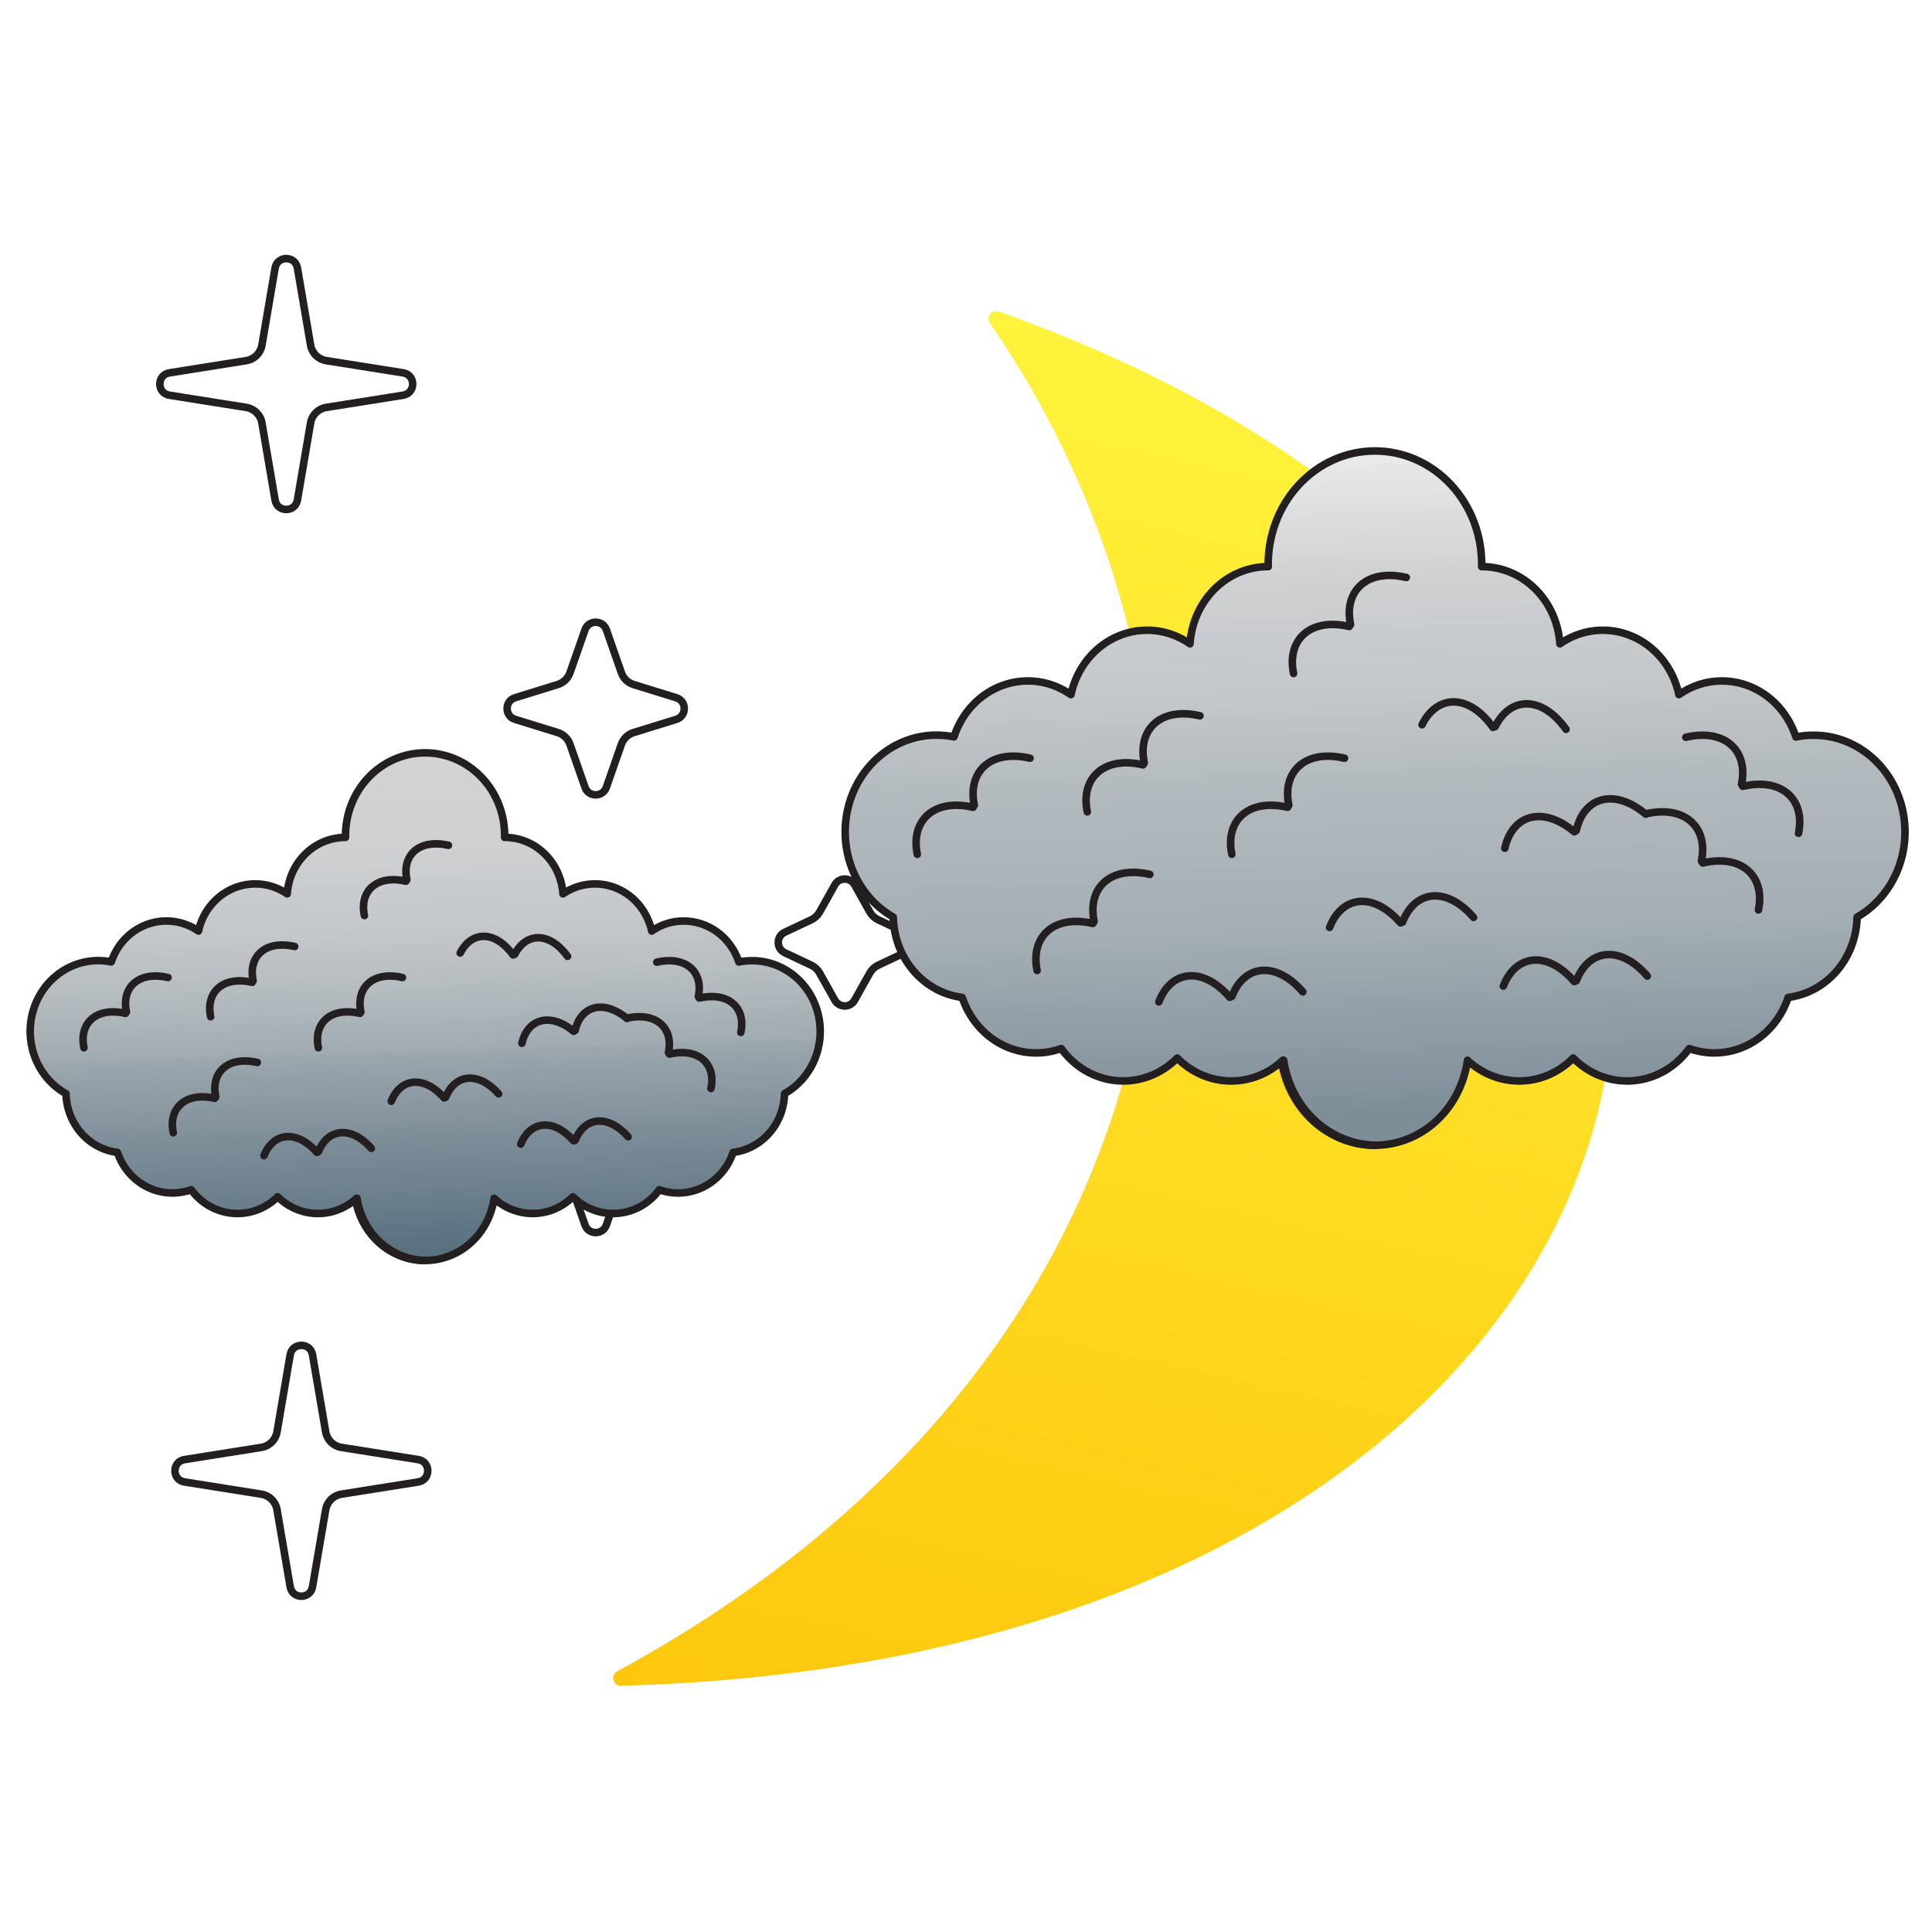 <svg width="128" height="128" viewBox="0 0 128 128" fill="none" xmlns="http://www.w3.org/2000/svg">
<rect width="128" height="128" fill="white"/>
<path d="M18.226 17.756C18.368 16.924 19.563 16.924 19.705 17.756L20.578 22.869C20.669 23.397 21.085 23.809 21.614 23.893L26.708 24.702C27.552 24.836 27.552 26.05 26.708 26.184L21.614 26.993C21.085 27.077 20.669 27.489 20.578 28.017L19.705 33.13C19.563 33.962 18.368 33.962 18.226 33.13L17.353 28.017C17.263 27.489 16.846 27.077 16.317 26.993L11.223 26.184C10.38 26.05 10.38 24.836 11.223 24.702L16.317 23.893C16.846 23.809 17.263 23.397 17.353 22.869L18.226 17.756Z" fill="white" stroke="#231F20" stroke-width="0.5"/>
<path d="M19.226 89.756C19.368 88.924 20.563 88.924 20.705 89.756L21.578 94.869C21.669 95.397 22.085 95.809 22.614 95.893L27.708 96.702C28.552 96.836 28.552 98.05 27.708 98.184L22.614 98.993C22.085 99.077 21.669 99.489 21.578 100.017L20.705 105.13C20.563 105.962 19.368 105.962 19.226 105.13L18.353 100.017C18.263 99.489 17.846 99.077 17.317 98.993L12.223 98.184C11.38 98.05 11.38 96.836 12.223 96.702L17.317 95.893C17.846 95.809 18.263 95.397 18.353 94.869L19.226 89.756Z" fill="white" stroke="#231F20" stroke-width="0.5"/>
<path d="M38.758 41.727C38.992 41.057 39.939 41.057 40.174 41.727L41.167 44.569C41.298 44.944 41.598 45.234 41.977 45.351L44.805 46.227C45.51 46.445 45.51 47.441 44.805 47.66L41.977 48.535C41.598 48.652 41.298 48.942 41.167 49.317L40.174 52.159C39.939 52.829 38.992 52.829 38.758 52.159L37.764 49.317C37.633 48.942 37.333 48.652 36.954 48.535L34.126 47.66C33.421 47.441 33.421 46.445 34.126 46.227L36.954 45.351C37.333 45.234 37.633 44.944 37.764 44.569L38.758 41.727Z" fill="white" stroke="#231F20" stroke-width="0.5"/>
<path d="M38.758 70.727C38.992 70.057 39.939 70.057 40.174 70.727L41.167 73.569C41.298 73.944 41.598 74.234 41.977 74.351L44.805 75.227C45.51 75.445 45.51 76.442 44.805 76.659L41.977 77.535C41.598 77.652 41.298 77.942 41.167 78.317L40.174 81.159C39.939 81.829 38.992 81.829 38.758 81.159L37.764 78.317C37.633 77.942 37.333 77.652 36.954 77.535L34.126 76.659C33.421 76.442 33.421 75.445 34.126 75.227L36.954 74.351C37.333 74.234 37.633 73.944 37.764 73.569L38.758 70.727Z" fill="white" stroke="#231F20" stroke-width="0.5"/>
<path d="M55.311 58.621C55.598 58.111 56.333 58.111 56.62 58.621L57.627 60.419C57.755 60.646 57.95 60.828 58.185 60.939L59.938 61.764C60.512 62.035 60.512 62.851 59.938 63.121L58.185 63.947C57.95 64.058 57.755 64.24 57.627 64.467L56.62 66.264C56.333 66.776 55.598 66.776 55.311 66.264L54.304 64.467C54.176 64.24 53.981 64.058 53.746 63.947L51.993 63.121C51.419 62.851 51.419 62.035 51.993 61.764L53.746 60.939C53.981 60.828 54.176 60.646 54.304 60.419L55.311 58.621Z" fill="white" stroke="#231F20" stroke-width="0.5"/>
<path d="M41.15 111.686C115.146 109.671 131.112 43.747 66.177 20.642C65.717 20.478 65.29 20.999 65.568 21.4C84.004 48.028 81.453 88.701 40.886 110.73C40.423 110.982 40.623 111.701 41.15 111.686Z" fill="url(#paint0_linear_57_825)"/>
<path d="M49.81 63.648C49.522 63.648 49.234 63.677 48.951 63.734C48.69 62.943 48.198 62.255 47.544 61.769C46.889 61.282 46.105 61.02 45.301 61.019C44.545 61.016 43.806 61.247 43.177 61.683C43.038 61.051 42.755 60.463 42.35 59.97C41.946 59.477 41.434 59.093 40.856 58.851C40.278 58.609 39.652 58.516 39.033 58.581C38.413 58.645 37.817 58.864 37.297 59.22C37.23 58.223 36.808 57.287 36.114 56.596C35.42 55.905 34.504 55.508 33.544 55.481H33.433C33.449 54.751 33.324 54.025 33.066 53.346C32.808 52.667 32.422 52.048 31.931 51.526C31.44 51.004 30.854 50.589 30.207 50.306C29.56 50.023 28.865 49.877 28.163 49.877C27.461 49.877 26.766 50.023 26.119 50.306C25.472 50.589 24.886 51.004 24.395 51.526C23.904 52.048 23.518 52.667 23.26 53.346C23.002 54.025 22.877 54.751 22.892 55.481H22.782C21.822 55.508 20.905 55.905 20.211 56.596C19.517 57.287 19.096 58.223 19.029 59.22C18.508 58.864 17.913 58.645 17.293 58.581C16.673 58.516 16.048 58.609 15.47 58.851C14.892 59.093 14.379 59.477 13.975 59.97C13.571 60.463 13.287 61.051 13.149 61.683C12.657 61.345 12.098 61.129 11.514 61.051C10.93 60.973 10.336 61.035 9.778 61.233C9.221 61.43 8.714 61.758 8.297 62.191C7.88 62.623 7.563 63.15 7.372 63.729C7.09 63.671 6.803 63.643 6.516 63.643C5.512 63.64 4.535 63.987 3.742 64.628C2.948 65.269 2.384 66.168 2.138 67.181C1.891 68.194 1.978 69.264 2.383 70.22C2.788 71.176 3.489 71.964 4.374 72.458C4.396 73.425 4.753 74.351 5.378 75.066C6.004 75.781 6.857 76.237 7.78 76.35C8.117 77.35 8.82 78.17 9.735 78.634C10.65 79.097 11.704 79.166 12.669 78.826C12.998 79.274 13.415 79.644 13.892 79.913C14.368 80.182 14.894 80.343 15.435 80.387C15.975 80.43 16.518 80.355 17.029 80.165C17.54 79.976 18.006 79.677 18.398 79.287C19.081 79.966 19.979 80.36 20.922 80.396C21.866 80.432 22.789 80.107 23.518 79.482C23.55 79.454 23.583 79.425 23.613 79.394C23.759 80.463 24.248 81.449 25 82.193C25.753 82.937 26.725 83.394 27.758 83.491C28.792 83.588 29.827 83.318 30.695 82.726C31.563 82.134 32.213 81.254 32.54 80.229C32.63 79.959 32.696 79.68 32.735 79.396L32.833 79.485C33.526 80.074 34.393 80.397 35.288 80.399C36.281 80.399 37.236 80.001 37.955 79.287C38.347 79.677 38.813 79.976 39.323 80.165C39.834 80.355 40.377 80.43 40.917 80.387C41.458 80.343 41.983 80.182 42.459 79.913C42.936 79.644 43.352 79.274 43.682 78.826C44.646 79.166 45.7 79.097 46.616 78.634C47.531 78.17 48.234 77.35 48.571 76.35C49.494 76.237 50.347 75.781 50.972 75.066C51.598 74.351 51.955 73.425 51.976 72.458C52.861 71.962 53.56 71.172 53.963 70.214C54.366 69.257 54.45 68.187 54.201 67.174C53.952 66.161 53.385 65.264 52.59 64.625C51.794 63.986 50.817 63.642 49.812 63.648H49.81Z" fill="url(#paint1_linear_57_825)" stroke="#231F20" stroke-width="0.5" stroke-linecap="round" stroke-linejoin="round"/>
<path d="M28.219 83.512H28.162C27.181 83.512 26.226 83.19 25.43 82.594C24.635 81.997 24.041 81.155 23.73 80.188C23.654 79.958 23.597 79.722 23.56 79.482C23.593 79.454 23.625 79.425 23.655 79.394C23.824 80.531 24.375 81.57 25.211 82.325C26.047 83.079 27.113 83.5 28.219 83.512Z" stroke="#231F20" stroke-width="0.5" stroke-linecap="round" stroke-linejoin="round"/>
<path d="M19.524 62.709C17.588 62.266 16.424 63.354 16.772 64.984L16.709 65.083C14.775 64.64 13.612 65.731 13.957 67.361" stroke="#231F20" stroke-width="0.5" stroke-linecap="round" stroke-linejoin="round"/>
<path d="M11.13 64.763C9.193 64.32 8.03 65.411 8.377 67.041L8.315 67.139C6.381 66.697 5.217 67.785 5.563 69.418" stroke="#231F20" stroke-width="0.5" stroke-linecap="round" stroke-linejoin="round"/>
<path d="M17.047 70.391C15.111 69.949 13.947 71.039 14.295 72.669L14.232 72.768C12.298 72.326 11.135 73.414 11.48 75.046" stroke="#231F20" stroke-width="0.5" stroke-linecap="round" stroke-linejoin="round"/>
<path d="M26.663 64.763C24.729 64.32 23.565 65.411 23.91 67.041L23.848 67.139C21.911 66.697 20.75 67.785 21.096 69.418" stroke="#231F20" stroke-width="0.5" stroke-linecap="round" stroke-linejoin="round"/>
<path d="M33.033 72.474C31.692 70.956 30.141 71.151 29.53 72.695L29.425 72.739C28.084 71.222 26.533 71.417 25.922 72.961" stroke="#231F20" stroke-width="0.5" stroke-linecap="round" stroke-linejoin="round"/>
<path d="M24.601 76.082C23.262 74.562 21.709 74.757 21.098 76.301L20.993 76.345C19.652 74.827 18.098 75.023 17.49 76.566" stroke="#231F20" stroke-width="0.5" stroke-linecap="round" stroke-linejoin="round"/>
<path d="M41.615 75.317C40.277 73.796 38.723 73.994 38.112 75.538L38.007 75.582C36.669 74.062 35.115 74.26 34.504 75.801" stroke="#231F20" stroke-width="0.5" stroke-linecap="round" stroke-linejoin="round"/>
<path d="M41.535 67.47C39.979 66.192 38.475 66.64 38.105 68.267L38.007 68.327C36.453 67.048 34.95 67.496 34.577 69.123" stroke="#231F20" stroke-width="0.5" stroke-linecap="round" stroke-linejoin="round"/>
<path d="M37.602 63.362C36.406 61.717 34.85 61.758 34.099 63.234L33.991 63.268C32.795 61.623 31.239 61.665 30.488 63.141" stroke="#231F20" stroke-width="0.5" stroke-linecap="round" stroke-linejoin="round"/>
<path d="M29.71 56.005C27.774 55.562 26.61 56.653 26.958 58.283L26.895 58.382C24.961 57.939 23.798 59.027 24.143 60.66" stroke="#231F20" stroke-width="0.5" stroke-linecap="round" stroke-linejoin="round"/>
<path d="M43.514 63.747C45.449 63.305 46.612 64.393 46.267 66.025L46.329 66.124C48.266 65.682 49.427 66.77 49.081 68.4" stroke="#231F20" stroke-width="0.5" stroke-linecap="round" stroke-linejoin="round"/>
<path d="M41.535 67.46C43.469 67.017 44.633 68.108 44.288 69.738L44.35 69.837C46.287 69.394 47.448 70.482 47.102 72.115" stroke="#231F20" stroke-width="0.5" stroke-linecap="round" stroke-linejoin="round"/>
<path d="M120.133 48.711C119.746 48.71 119.361 48.749 118.981 48.828C118.631 47.745 117.971 46.806 117.093 46.14C116.215 45.474 115.163 45.116 114.084 45.115C113.07 45.111 112.078 45.427 111.234 46.023C111.049 45.159 110.668 44.355 110.126 43.681C109.584 43.006 108.896 42.481 108.121 42.15C107.346 41.819 106.507 41.692 105.675 41.78C104.844 41.868 104.045 42.168 103.346 42.655C103.257 41.291 102.691 40.012 101.76 39.066C100.829 38.121 99.6 37.578 98.311 37.542H98.164C98.184 36.543 98.017 35.55 97.671 34.621C97.324 33.692 96.807 32.846 96.148 32.132C95.49 31.418 94.703 30.851 93.835 30.463C92.967 30.076 92.035 29.877 91.093 29.877C90.151 29.877 89.219 30.076 88.351 30.463C87.483 30.851 86.697 31.418 86.038 32.132C85.379 32.846 84.862 33.692 84.516 34.621C84.17 35.55 84.002 36.543 84.022 37.542H83.875C82.587 37.578 81.357 38.121 80.426 39.066C79.495 40.012 78.93 41.291 78.84 42.655C78.142 42.168 77.343 41.868 76.511 41.78C75.68 41.692 74.841 41.819 74.066 42.15C73.29 42.481 72.602 43.006 72.06 43.681C71.518 44.355 71.138 45.159 70.952 46.023C70.293 45.561 69.542 45.266 68.758 45.159C67.975 45.052 67.178 45.137 66.43 45.407C65.682 45.677 65.002 46.126 64.443 46.717C63.883 47.309 63.459 48.029 63.202 48.821C62.824 48.742 62.439 48.703 62.054 48.704C60.706 48.7 59.396 49.174 58.332 50.051C57.268 50.927 56.51 52.156 56.18 53.542C55.85 54.927 55.966 56.39 56.509 57.698C57.053 59.006 57.993 60.083 59.181 60.759C59.21 62.081 59.688 63.348 60.528 64.326C61.367 65.303 62.511 65.927 63.749 66.082C64.201 67.449 65.144 68.571 66.372 69.205C67.6 69.839 69.014 69.933 70.308 69.468C70.75 70.08 71.309 70.587 71.949 70.954C72.588 71.322 73.293 71.543 74.018 71.602C74.743 71.662 75.472 71.558 76.157 71.299C76.842 71.04 77.468 70.631 77.994 70.098C78.91 71.026 80.115 71.566 81.38 71.615C82.646 71.664 83.884 71.22 84.862 70.365C84.905 70.326 84.949 70.287 84.989 70.244C85.185 71.706 85.841 73.055 86.85 74.073C87.86 75.09 89.164 75.715 90.55 75.848C91.937 75.98 93.326 75.611 94.49 74.802C95.654 73.992 96.527 72.789 96.966 71.387C97.086 71.017 97.174 70.635 97.227 70.248L97.358 70.369C98.288 71.174 99.451 71.616 100.651 71.618C101.984 71.619 103.265 71.075 104.229 70.098C104.755 70.631 105.38 71.04 106.065 71.299C106.75 71.558 107.478 71.662 108.203 71.602C108.928 71.543 109.633 71.322 110.272 70.954C110.911 70.586 111.47 70.08 111.912 69.468C113.206 69.933 114.62 69.839 115.848 69.205C117.076 68.571 118.018 67.449 118.471 66.082C119.709 65.927 120.853 65.303 121.692 64.326C122.532 63.348 123.01 62.081 123.039 60.759C124.225 60.08 125.163 59 125.704 57.691C126.245 56.381 126.357 54.917 126.023 53.532C125.69 52.147 124.929 50.92 123.862 50.047C122.795 49.173 121.484 48.703 120.136 48.711H120.133Z" fill="url(#paint2_linear_57_825)" stroke="#231F20" stroke-width="0.5" stroke-linecap="round" stroke-linejoin="round"/>
<path d="M91.169 75.877H91.091C89.776 75.876 88.495 75.436 87.428 74.621C86.361 73.805 85.563 72.653 85.147 71.33C85.045 71.016 84.969 70.693 84.919 70.365C84.962 70.326 85.006 70.287 85.046 70.244C85.272 71.8 86.012 73.221 87.133 74.252C88.254 75.284 89.684 75.86 91.169 75.877Z" stroke="#231F20" stroke-width="0.5" stroke-linecap="round" stroke-linejoin="round"/>
<path d="M79.504 47.425C76.906 46.82 75.346 48.309 75.812 50.537L75.728 50.673C73.134 50.067 71.573 51.559 72.036 53.788" stroke="#231F20" stroke-width="0.5" stroke-linecap="round" stroke-linejoin="round"/>
<path d="M68.243 50.235C65.645 49.629 64.084 51.121 64.551 53.35L64.467 53.485C61.872 52.88 60.312 54.368 60.775 56.601" stroke="#231F20" stroke-width="0.5" stroke-linecap="round" stroke-linejoin="round"/>
<path d="M76.181 57.932C73.584 57.327 72.023 58.819 72.489 61.048L72.405 61.183C69.811 60.578 68.25 62.066 68.713 64.298" stroke="#231F20" stroke-width="0.5" stroke-linecap="round" stroke-linejoin="round"/>
<path d="M89.081 50.235C86.486 49.629 84.925 51.121 85.389 53.35L85.305 53.485C82.707 52.88 81.149 54.368 81.612 56.601" stroke="#231F20" stroke-width="0.5" stroke-linecap="round" stroke-linejoin="round"/>
<path d="M97.627 60.781C95.828 58.705 93.747 58.972 92.927 61.083L92.787 61.144C90.987 59.068 88.906 59.335 88.087 61.446" stroke="#231F20" stroke-width="0.5" stroke-linecap="round" stroke-linejoin="round"/>
<path d="M86.315 65.715C84.519 63.636 82.435 63.903 81.616 66.014L81.475 66.075C79.676 63.999 77.591 64.266 76.776 66.377" stroke="#231F20" stroke-width="0.5" stroke-linecap="round" stroke-linejoin="round"/>
<path d="M109.14 64.668C107.344 62.589 105.26 62.86 104.441 64.971L104.3 65.032C102.504 62.952 100.419 63.223 99.6 65.331" stroke="#231F20" stroke-width="0.5" stroke-linecap="round" stroke-linejoin="round"/>
<path d="M109.032 53.938C106.945 52.189 104.927 52.802 104.431 55.027L104.3 55.109C102.215 53.361 100.198 53.973 99.698 56.198" stroke="#231F20" stroke-width="0.5" stroke-linecap="round" stroke-linejoin="round"/>
<path d="M103.756 48.319C102.151 46.069 100.064 46.126 99.057 48.145L98.912 48.191C97.308 45.941 95.22 45.998 94.213 48.017" stroke="#231F20" stroke-width="0.5" stroke-linecap="round" stroke-linejoin="round"/>
<path d="M93.169 38.258C90.571 37.652 89.01 39.144 89.477 41.373L89.393 41.508C86.798 40.903 85.238 42.391 85.701 44.623" stroke="#231F20" stroke-width="0.5" stroke-linecap="round" stroke-linejoin="round"/>
<path d="M111.687 48.846C114.282 48.241 115.843 49.729 115.38 51.962L115.464 52.097C118.062 51.492 119.619 52.98 119.156 55.209" stroke="#231F20" stroke-width="0.5" stroke-linecap="round" stroke-linejoin="round"/>
<path d="M109.032 53.923C111.627 53.318 113.188 54.81 112.725 57.039L112.809 57.174C115.407 56.569 116.964 58.057 116.501 60.289" stroke="#231F20" stroke-width="0.5" stroke-linecap="round" stroke-linejoin="round"/>
<defs>
<linearGradient id="paint0_linear_57_825" x1="87.476" y1="25.197" x2="66.818" y2="117.924" gradientUnits="userSpaceOnUse">
<stop stop-color="#FFF33B"/>
<stop offset="1" stop-color="#FDC70C"/>
</linearGradient>
<linearGradient id="paint1_linear_57_825" x1="27.666" y1="50.16" x2="28.682" y2="83.794" gradientUnits="userSpaceOnUse">
<stop stop-color="#D1D3D4"/>
<stop offset="0.18" stop-color="#CED0D2"/>
<stop offset="0.33" stop-color="#C4C8CB"/>
<stop offset="0.46" stop-color="#B4BBBF"/>
<stop offset="0.552" stop-color="#A4AEB4"/>
<stop offset="0.552" stop-color="#A4AEB4"/>
<stop offset="0.58" stop-color="#A0AAB0"/>
<stop offset="0.58" stop-color="#9CA7AE"/>
<stop offset="0.746" stop-color="#7E8E99"/>
<stop offset="0.975" stop-color="#59707F"/>
</linearGradient>
<linearGradient id="paint2_linear_57_825" x1="90.427" y1="30.264" x2="91.843" y2="76.26" gradientUnits="userSpaceOnUse">
<stop stop-color="#E7E9EA"/>
<stop offset="0.18" stop-color="#CED0D2"/>
<stop offset="0.33" stop-color="#C4C8CB"/>
<stop offset="0.46" stop-color="#B4BBBF"/>
<stop offset="0.679" stop-color="#A4AEB4"/>
<stop offset="0.944" stop-color="#7E8E99"/>
</linearGradient>
</defs>
</svg>
